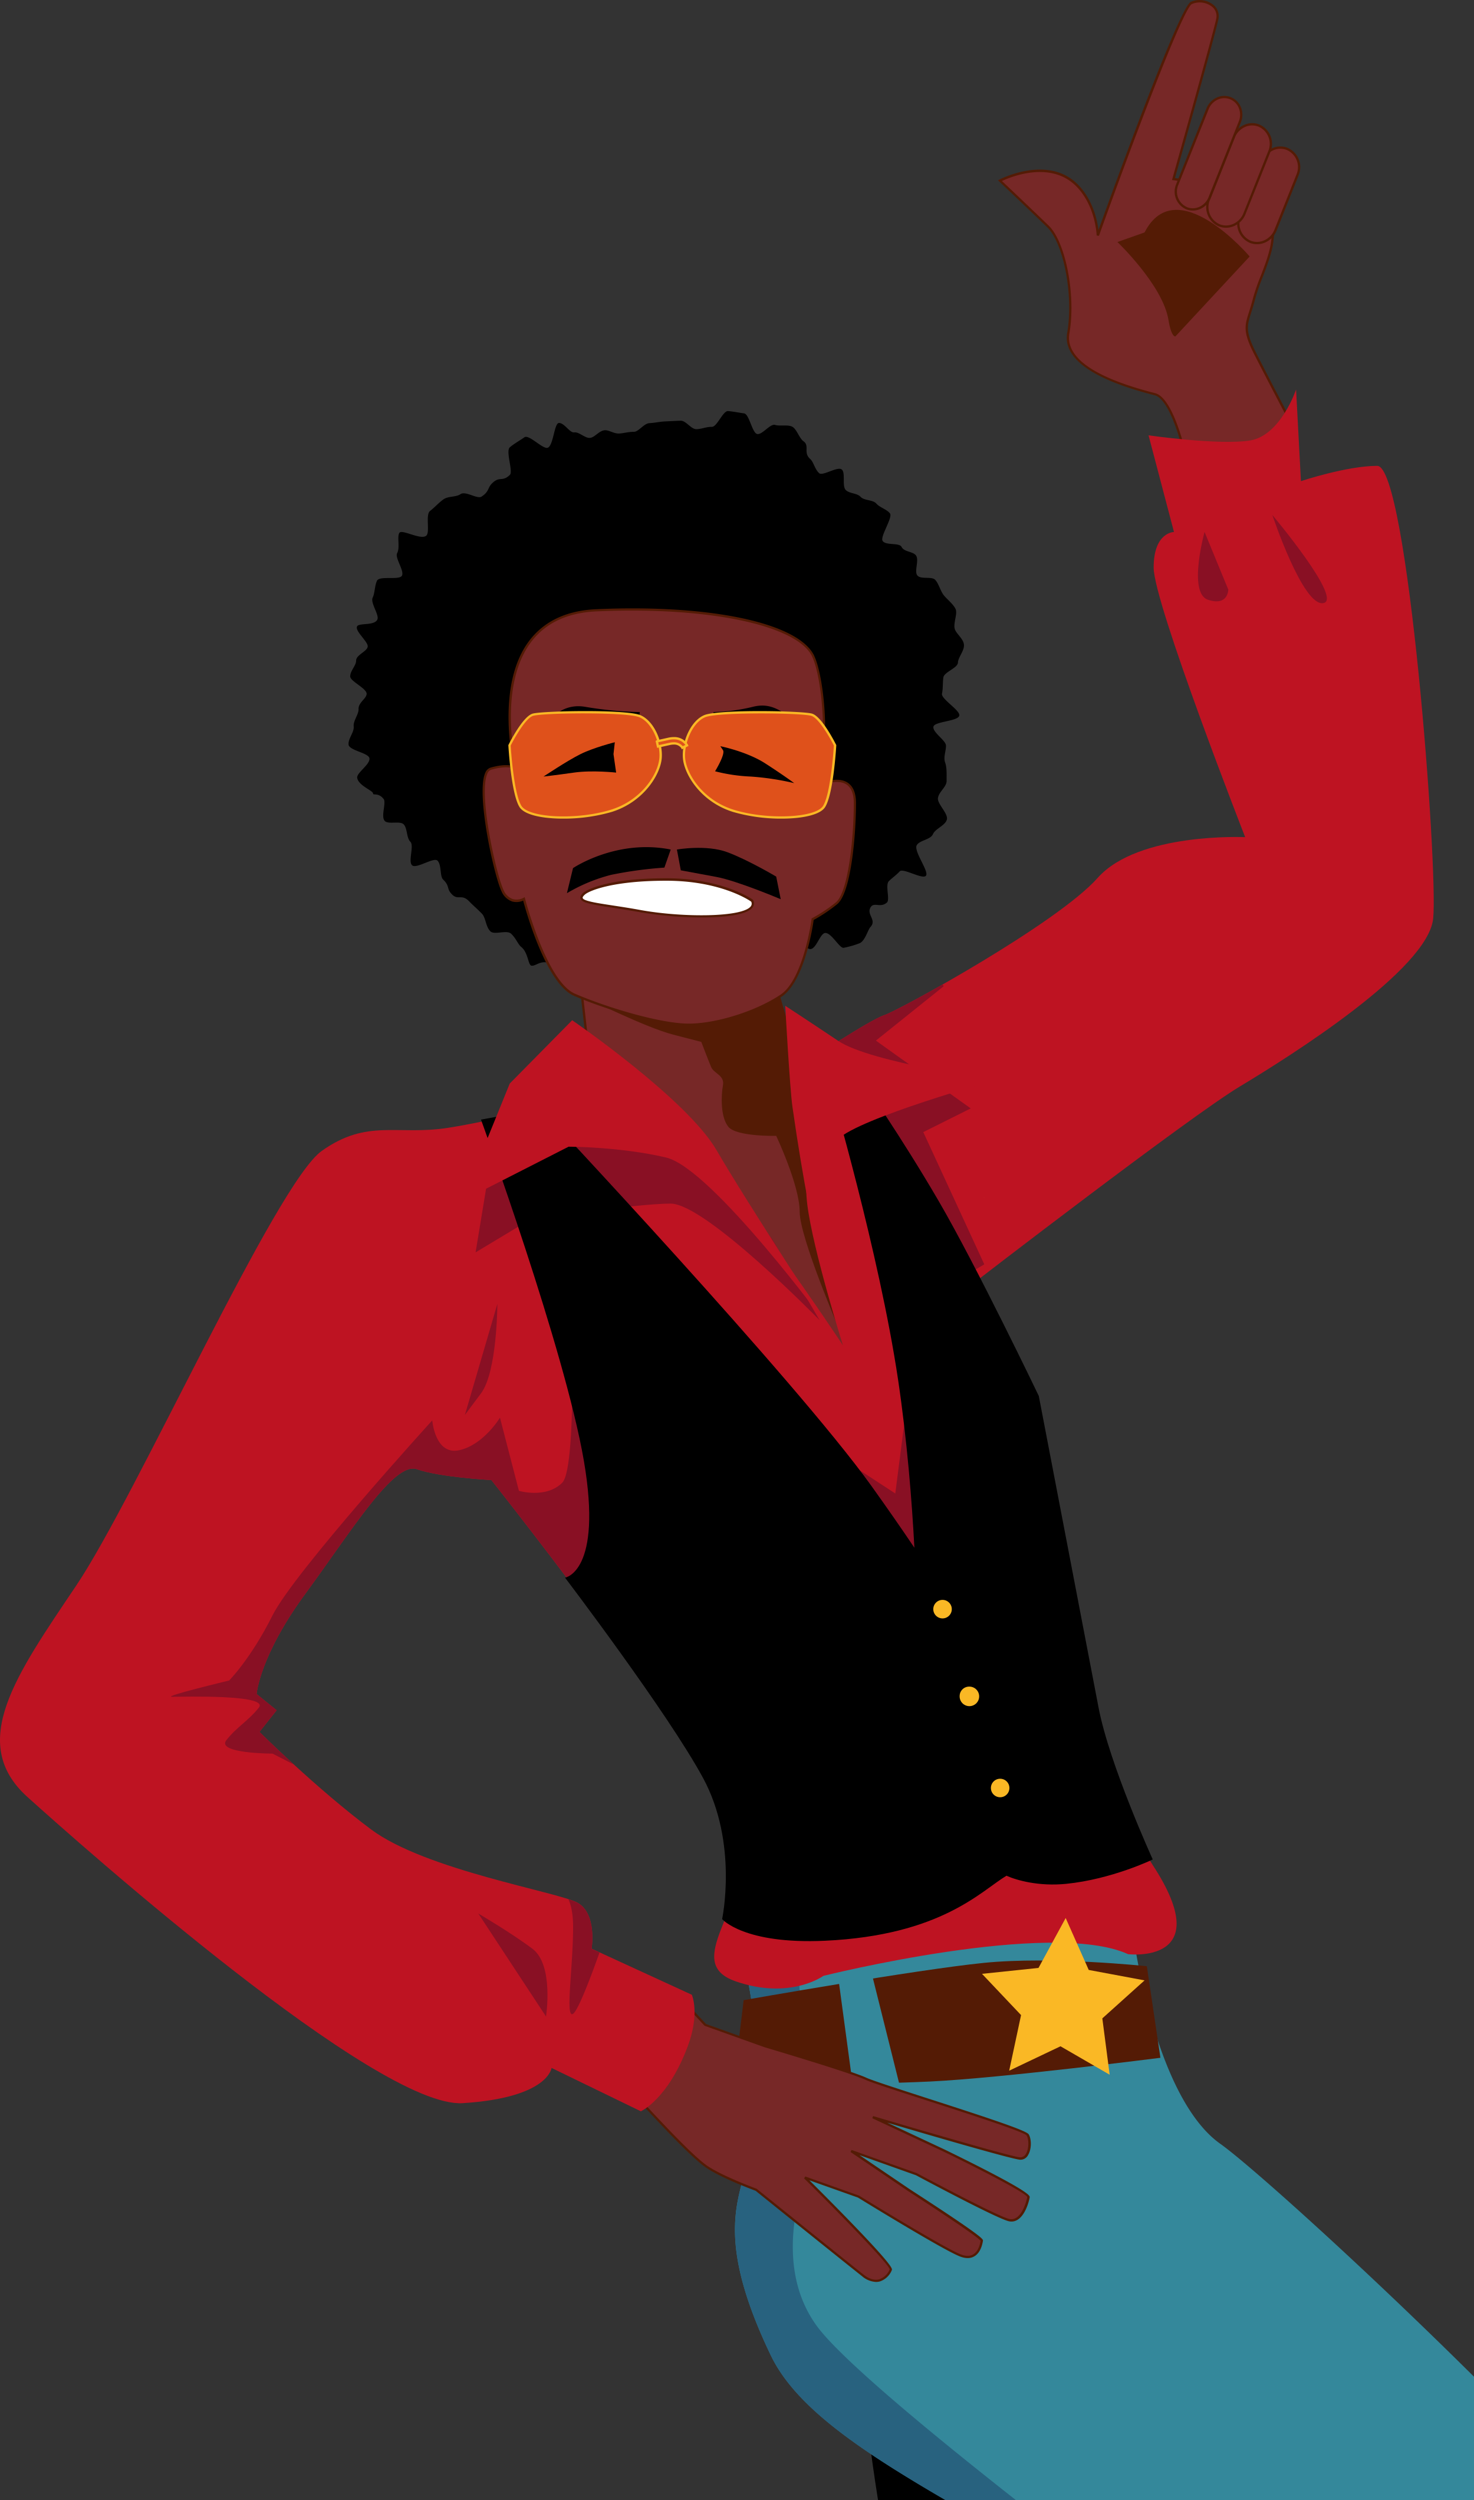 <svg xmlns="http://www.w3.org/2000/svg" width="637.32" height="1080.5" viewBox="0 0 637.32 1080.5"><rect x="0" y="0" width="637.32" height="1080.5" fill="#333333" stroke="none"/><g id="Слой_2" data-name="Слой 2"><g id="Disco_portraits04_72773405"><g id="Disco_portraits04_72773405-2" data-name="Disco_portraits04_72773405"><path d="M513.45 201.25s-5.65-28.77-14.18-30.94-40.21-10.24-37.38-26.45-1.52-39-8.8-46S432.35 78 432.35 78s20.5-10.9 33.31 2c8.72 8.8 9 21.62 9 21.62S509.84 3.55 515.1 1.23 527.39 2.37 526.35 8s-19 69.35-19 69.35 36.7 4.44 41.52 16.08-3.91 24.74-6.71 35.74-5.55 11.61.49 23.55 14.8 28.5 14.8 28.5-1 19.27-16.6 24.41S513.45 201.25 513.45 201.25z" fill="#772827" fill-rule="evenodd"/><path d="M531.59 207.64a32.07 32.07.0 0 1-18.45-6l-.15-.11v-.18c-.06-.28-5.69-28.49-13.81-30.55-27-6.88-39.68-16-37.75-27 2.8-16.06-1.49-38.64-8.66-45.6S432.14 78.53 432 78.4l-.5-.48.61-.32c.21-.11 21-10.92 33.91 2.12 6.54 6.61 8.41 15.53 8.93 19.68C481 82.65 509.87 3 514.9.78a9.52 9.52.0 0 1 9.52 1.15 6.23 6.23.0 0 1 2.42 6.17c-1 5.37-16.94 62.14-18.82 68.84 4.88.63 36.75 5.21 41.34 16.31 3.54 8.54.0 17.6-3.35 26.37a87.23 87.23.0 0 0-3.33 9.68c-.59 2.29-1.16 4.11-1.67 5.71-1.88 6-2.58 8.2 2.11 17.5 6 11.81 14.71 28.32 14.8 28.49l.06.12v.14c0 .2-1.22 19.66-16.94 24.85A30 30 0 0 1 531.59 207.64zM513.9 201c1.37 1 12.59 8.89 26.82 4.19 14.41-4.75 16.12-22.11 16.25-23.82-.83-1.56-9-17.11-14.74-28.38-4.88-9.66-4.09-12.17-2.17-18.25.5-1.59 1.07-3.39 1.65-5.66a89.92 89.92.0 0 1 3.37-9.79c3.31-8.59 6.74-17.46 3.36-25.62-4.65-11.24-40.76-15.74-41.12-15.79l-.58-.07.16-.56c.18-.63 17.93-63.76 19-69.3a5.2 5.2.0 0 0-2.06-5.2 8.6 8.6.0 0 0-8.5-1c-3.71 1.63-26.06 60.81-40.18 100.18l-1-.15c0-.13-.37-12.74-8.84-21.29-11.16-11.26-28.57-3.92-32.1-2.26 2.56 2.41 13.83 13.09 20.23 19.29 7.36 7.15 11.79 30.17 8.94 46.49-1.82 10.45 10.63 19.16 37 25.88C507.86 172 513.36 198.26 513.9 201z" fill="#541b05"/><path d="M494.88 100.45l-11.73 4.14s19.58 18.64 22.05 33.6c1.26 7.7 3 7.21 3 7.21l32.12-34.56S508.67 73.54 494.88 100.45z" fill="#541b05" fill-rule="evenodd"/><path d="M540.55 104.47a8.53 8.53.0 0 0 11-5.07L561 75.64a8.58 8.58.0 0 0-4.44-11.26h0a8.52 8.52.0 0 0-11 5.07l-9.49 23.76a8.57 8.57.0 0 0 4.43 11.26z" fill="#772827" fill-rule="evenodd"/><path d="M543.49 105.54a8.45 8.45.0 0 1-3.13-.6h0A9.1 9.1.0 0 1 535.65 93l9.5-23.76A9.4 9.4.0 0 1 550.21 64a8.46 8.46.0 0 1 6.55-.1 9.08 9.08.0 0 1 4.71 11.91L552 99.59a9.4 9.4.0 0 1-5.06 5.24A8.56 8.56.0 0 1 543.49 105.54zM540.73 104a7.51 7.51.0 0 0 5.79-.1 8.45 8.45.0 0 0 4.53-4.69l9.49-23.76a8.1 8.1.0 0 0-4.15-10.62 7.55 7.55.0 0 0-5.79.09 8.45 8.45.0 0 0-4.52 4.7l-9.5 23.76A8.1 8.1.0 0 0 540.73 104z" fill="#541b05"/><path d="M527.15 97.36a8.53 8.53.0 0 0 11-5.07l10.68-26.73a8.59 8.59.0 0 0-4.43-11.27h0a8.53 8.53.0 0 0-11 5.08L522.71 86.09a8.6 8.6.0 0 0 4.44 11.27z" fill="#772827" fill-rule="evenodd"/><path d="M530.09 98.43a8.45 8.45.0 0 1-3.13-.6h0a9.11 9.11.0 0 1-4.71-11.92l10.68-26.73A9.43 9.43.0 0 1 538 53.94a8.42 8.42.0 0 1 6.55-.11 9.08 9.08.0 0 1 4.72 11.91L538.57 92.47a9.39 9.39.0 0 1-5.06 5.25A8.77 8.77.0 0 1 530.09 98.43zm-2.75-1.53a7.48 7.48.0 0 0 5.78-.1 8.46 8.46.0 0 0 4.53-4.7l10.68-26.73a8.1 8.1.0 0 0-4.16-10.62 7.55 7.55.0 0 0-5.79.1 8.51 8.51.0 0 0-4.52 4.7L523.18 86.28a8.1 8.1.0 0 0 4.16 10.62z" fill="#541b05"/><path d="M513.05 90a7.75 7.75.0 0 0 10-4.6l13.06-32.68a7.79 7.79.0 0 0-4-10.24h0a7.77 7.77.0 0 0-10 4.61L509 79.72a7.8 7.8.0 0 0 4 10.24z" fill="#772827" fill-rule="evenodd"/><path d="M515.73 91a7.71 7.71.0 0 1-2.87-.55h0a8.32 8.32.0 0 1-4.31-10.89l13.06-32.67a8.69 8.69.0 0 1 4.63-4.8 7.76 7.76.0 0 1 10.35 4.35 8.72 8.72.0 0 1-.06 6.45l-13 32.67a8.7 8.7.0 0 1-4.41 4.69A7.92 7.92.0 0 1 515.73 91zm-2.49-1.48a6.74 6.74.0 0 0 5.42-.18 7.68 7.68.0 0 0 3.89-4.15L535.6 52.5a7.72 7.72.0 0 0 .06-5.71 6.74 6.74.0 0 0-9-3.8 7.65 7.65.0 0 0-4.09 4.25L509.48 79.91a7.31 7.31.0 0 0 3.76 9.59z" fill="#541b05"/><path d="M560.39 168.33s-6.6 19.78-19.79 22-44-2.2-44-2.2l11 41.77s-8.79.0-8.79 15.38 39.57 116.5 39.57 116.5-46.16-2.2-63.75 17.58-85.72 57.15-92.31 59.35-33 19.78-33 19.78l11.11 40.59 41.64 38.54 18.48 17.2s93.62-72.15 115.6-85.34 81.32-50.56 83.52-72.54-11-195.62-24.18-195.62-33 6.6-33 6.6z" fill="#be1322" fill-rule="evenodd"/><path d="M550.13 222.55s13.19 39.56 22 38.1S550.13 222.55 550.13 222.55zm-27.84 36.63c8.79 2.93 8.79-4.39 8.79-4.39l-10.26-24.91S513.5 256.25 522.29 259.18zM419.71 479l-41-29.3L408 426.23l-.46-.77c-12.79 7.25-22.85 12.45-25.18 13.23-6.6 2.19-33 19.78-33 19.78l11.11 40.59 41.64 38.54L417 551.44l8.58-5.05L399.2 489.24z" fill="#891024"/><path d="M347.46 190.73c2.71 2-.29 4.87 2.87 7.65 1.47 1.3 1.94 4.36 3.83 6.09 1.57 1.44 8.12-3.18 9.87-1.51 1.59 1.51.0 7.1 1.62 8.76s4.87 1.3 6.46 3 5.28 1.18 6.79 2.9 4.47 2.45 5.87 4.21-4.39 10.11-3.14 11.94c1.4 2.07 7.2.64 8.16 2.56 1.15 2.28 5 1.92 6.29 3.76 1.4 2.06-.9 6.91.57 8.6 1.59 1.84 6.17.25 7.71 1.9s2.25 4.83 3.7 6.64 4 3.71 5.08 5.9c1 2-1 6-.35 8.57.53 2.13 3.86 4.35 4 7s-2.5 5.29-2.61 7.65-5.94 4.05-6.29 6.39-.1 4.66-.6 7 8 7.25 7.48 9.53c-.58 2.47-10.79 2.49-11.18 4.78-.44 2.5 5.41 5.86 5.43 8.21s-1.19 4.88-.38 7.21.63 5.11.65 8c0 2.6-3.21 4.53-3.73 7.3-.48 2.61 4.65 6.89 3.81 9.5s-4.94 3.8-6 6.23-5.74 2.56-7 4.77c-1.43 2.54 5.39 11.29 4 13.15s-9.9-3.47-11.36-1.86-3.18 2.74-4.66 4.2c-1.73 1.69.55 8-.87 9.27-2.94 2.61-5.84-.64-7.24 2.42s2.89 5.13.1 8.19c-1.16 1.28-2.23 5.8-4.58 6.95a41.83 41.83.0 0 1-6.94 2c-1.78.43-5.44-6.81-8.15-6.38-2.08.32-3.68 6.62-6.14 6.93-2.19.28-5.08-5.19-7.45-4.93s-3.9 7.92-6.22 8.15-4.78-1.14-7.06-.92-5-4.23-7.25-4c-2.43.2-4.55 3.31-6.7 3.49-2.57.21-5.11-2.52-7.09-2.36-4.24.32-3.17 4.43-6.61 4.71-3.61.28-3-2.85-7.43-2.49-2.08.17-4.19 5.33-6.87 5.54-2.26.18-5-5-7.57-4.81-2.34.17-4.49 5-6.94 5.14s-5-3.16-7.44-3-4.79 2.25-7.14 2.38c-2.53.13-4.95 1.23-7.23 1.31-2.66.11-5.2-.73-7.32-.71-3.4.0-6.12-1.38-7.38-1.65-3.5-.76-5.16 1.52-7 1.34-1.52-.15-1.41-5.65-4.43-8.07-1.45-1.16-2.18-3.63-4.37-5.72-1.93-1.84-7.26.65-9-1.07-2-1.91-2-5.9-3.63-7.59-2-2.06-4-3.74-5.5-5.32-3.33-3.45-4.8-.32-7.49-3.06-2.5-2.55-.73-3.4-3.83-6.42-1.49-1.45-.56-6.31-2.44-8.17-1.59-1.58-9.26 3.77-11 2s1-8.42-.71-10.14-1.26-5.78-2.86-7.49-6.71.15-8.23-1.53c-1.78-2 .81-7.89-.51-9.51-2.37-2.9-4.53-1.35-4.53-2.34.0-1.25-6.31-3.35-6.86-6.75-.35-2.14 5.73-5.85 5.29-8.47-.37-2.32-8.64-3.34-9-5.82s2.47-5.47 2.2-7.87c-.28-2.55 2.2-5.25 2.1-7.55-.12-2.76 3.22-4.39 3.49-6.44.32-2.43-7.14-5.54-7.1-7.7.0-2.45 2.59-4.69 2.56-6.83.0-2.47 4.65-3.87 5-6s-5.86-6.93-4.52-8.88c1-1.44 7.33-.14 8.68-2.81 1-2-3.11-7.19-2-9.54 1-2.12.8-5 1.87-7.28s9.74-.08 10.8-2.22-3.18-7.71-2.09-9.7c1.33-2.44-.17-7.23 1-8.81s9.27 3.27 11.58 1.27c1.74-1.5-.45-9.1 1.65-10.7 1.93-1.48 3.74-3.54 5.78-5s5.39-.9 7.36-2.24c2.24-1.53 7.28 2.26 9.1 1.06 3.71-2.44 2.31-3.9 5.17-6.3s3.92-.09 7.06-3.06c1.59-1.5-1.95-10.31.06-12 1.83-1.54 4.28-2.9 6.27-4.29s8.13 5.47 10.16 4.49c2.42-1.17 2.73-10.68 4.78-10.68 2.41.0 4.59 4.34 6.6 4.08 2.19-.28 4.82 2.76 7 2.35 2-.36 3.63-2.94 6-3.26 1.93-.25 4.05 1.53 6.48 1.39 2-.12 3.94-.74 6.36-.74 2 0 4.26-3.64 6.72-3.74 2.1-.09 4.34-.63 6.71-.74 2.16-.1 4.42-.23 6.73-.31s4.5 3.69 6.79 3.66 4.4-1.08 6.68-1 4.81-7 7.05-6.82 4.71.69 6.93 1 3.46 8.47 5.65 8.91 5.6-4.57 7.73-3.93 5.27-.2 7.3.71S345.58 189.48 347.46 190.73z" fill-rule="evenodd"/><path d="M330.66 409.68l19.61 67.13 10.22 22.25 19.62 71.44s-1.22 24.59-12.26 24.59-58.86-8.2-58.86-8.2l-49.05-83.14-9.81-86.66z" fill="#772827" fill-rule="evenodd"/><path d="M367.85 595.59c-11 0-57-7.87-58.94-8.21h-.23L259.44 503.8l-9.86-87.16 81.44-7.5 19.73 67.53L361 498.85l19.67 71.59v.08C380.56 571.54 379.23 595.59 367.85 595.59zm-58.54-9.16c3.6.62 48.06 8.16 58.54 8.16 10.14.0 11.67-22.52 11.76-24L360 499.19 349.82 477l-19.53-66.81-79.61 7.33 9.74 86z" fill="#541b05"/><path d="M325.47 413.19l6.66 1.54 18.14 62.08 2.42 5.25.49 6.46 10.15 87.05s-17.57-40.6-17.57-51.92-10.15-32.78-10.15-32.78-17.17.39-20.68-3.91S311.8 473.3 312.59 469s-3.91-5.08-5.08-7.81-4.29-10.93-4.29-10.93l-12.1-3.12c-12.1-3.13-37.87-16-37.87-16z" fill="#541b05" fill-rule="evenodd"/><path d="M490.14 1001.24 389.08 915.48S374 996.34 374 1030.66c0 10.19 2.28 28.61 5.65 49.84h128C498.09 1035.13 490.14 1001.24 490.14 1001.24z" fill-rule="evenodd"/><path d="M637.32 1027.1c-51.47-51-98.25-92.57-109.66-100.62-28.3-20-37.47-89-37.47-89-79.75-7.49-167.88 13-167.88 13a282.63 282.63.0 0 1 5.15 35c1.28 17.48-3.55 21-3.55 41s-18.74 32.79 9.36 91.34c10.63 22.14 38 40.75 75.75 62.68h228.3z" fill="#34889b" fill-rule="evenodd"/><path d="M345.71 859.78l-1-13.71c-14 2.49-22.42 4.46-22.42 4.46a282.63 282.63.0 0 1 5.15 35c1.28 17.48-3.55 21-3.55 41s-18.74 32.79 9.36 91.34c10.63 22.14 38 40.75 75.75 62.68H439.4c-41.56-32.68-76.42-62-86.2-75.33-28.48-39 10.49-98.93 10.49-98.93z" fill="#28627f"/><path d="M321.54 864.37s74.73-13.19 104-16.12 70.33 1.46 70.33 1.46l5.86 39.57s-68.87 8.79-99.64 10.26-85 1.46-85 1.46z" fill="#541b05" fill-rule="evenodd"/><path d="M477.42 750.83c-1.15-3.54-3.45-13.37-6.28-26.34-18.57-25.76-28.46-59.22-37.27-89.14-5-17-9.5-34.21-12-51.76-1.35-9.37-2.71-19.35-1.23-28.79-16.3-9.46-28.83-26.89-35.28-44.33-2.24-6.06-.55-12.94 3.15-18.25-8.07-5.39-11.14-15.83-9.18-24.74-7.95-1-13.19-1.55-13.19-1.55L354 467.45s-7.43 33.17-4.95 53.08 15.43 60.89 15.43 60.89-53-80-69.09-89.38S257 473.3 257 473.3s-20.66 5.33-40.61 9.67c32.65 72 64.8 150.73 51.82 230.1 25.35 34.87 50.16 71.69 51.94 84.6 3.71 26.93-25.65 50.35-2.13 58.55s38-2.34 38-2.34 98.34-24.59 131.77-9.37c0 0 39 4.68 10.54-38.64C489.59 792.49 482.37 766.05 477.42 750.83z" fill="#be1322" fill-rule="evenodd"/><path d="M425.78 517.8l-.54-.52A5.5 5.5.0 0 1 425.78 517.8z" fill="#fab825"/><path d="M362.57 855.58 369.89 909.79 388.94 901 377.22 854.11 362.57 855.58z" fill="#34889b" fill-rule="evenodd"/><path d="M394.17 590.4s22.25 87.83 22.25 104.22-5.86 34-8.2 41-34-34-34-34l-37.48-89 50.36 32.79z" fill="#891024"/><path d="M351.4 283.14c4 7.94 5.7 28.52 4.57 38.79A170.26 170.26.0 0 0 354.82 339s14.83-6.84 14.83 8-2.28 38.79-8 43.36a64.43 64.43.0 0 1-10.27 6.84s-3.42 26.24-13.69 33.09-27.38 12.55-39.93 12.55-36-7.18-49.38-13c-12.65-5.47-21.86-41.42-21.86-41.42s-5.79 3.4-9.2-3.45-13.1-50.54-5.11-52.82 10.58-.21 10.58-.21-16.29-66 35.05-68.24S344.64 270.37 351.4 283.14z" fill="#772827" fill-rule="evenodd"/><path d="M297.78 443.36c-12 0-35.1-6.76-49.58-13-12-5.17-20.69-36.28-22-41.15a7.08 7.08.0 0 1-4.75.37 7.72 7.72.0 0 1-4.57-4.32c-3.15-6.31-11.14-42-7.1-51.2a3.71 3.71.0 0 1 2.3-2.32c5.52-1.58 8.58-1.11 10-.62-1.26-5.9-6.81-36.09 6.64-54.07 6.41-8.57 16.2-13.21 29.09-13.78 48.85-2.18 86.63 5.73 94 19.66h0c3.88 7.74 5.81 28.29 4.61 39.06-.91 8.19-1.09 14.26-1.13 16.31 1.95-.76 7.39-2.51 11.16-.11 2.43 1.56 3.66 4.53 3.66 8.84.0 14.39-2.22 39-8.17 43.75a68.13 68.13.0 0 1-10.12 6.78c-.4 2.91-4 26.57-13.87 33.17C327.18 437.93 309.89 443.36 297.78 443.36zm-70.92-55.65.16.64c.1.36 9.29 35.77 21.57 41.08 14.39 6.22 37.29 12.93 49.19 12.93s29-5.36 39.65-12.47c10-6.64 13.44-32.47 13.48-32.73v-.27l.24-.11A65.58 65.58.0 0 0 361.36 390c5.37-4.31 7.79-27.72 7.79-43 0-3.94-1.08-6.63-3.2-8-4.1-2.63-10.85.43-10.92.46l-.71.33V339c0-.07.0-7 1.15-17.17 1.18-10.64-.71-30.89-4.51-38.5-7.1-13.38-45.37-21.25-93.08-19.12-12.58.56-22.12 5.06-28.34 13.38-14.59 19.51-6.33 53.9-6.25 54.25l.36 1.43-1.16-.92s-2.58-1.87-10.13.29a2.82 2.82.0 0 0-1.66 1.76c-3.95 9 4 44.13 7.09 50.36a6.74 6.74.0 0 0 4 3.8 6.34 6.34.0 0 0 4.55-.56z" fill="#541b05"/><path d="M348.51 314.57s-16-4.56-24-1.14-17.11 2.28-17.11 2.28l1.13-8a78.61 78.61.0 0 0 17.12-2.29C334.82 303.17 339.38 308.87 348.51 314.57z" fill-rule="evenodd"/><path d="M276.64 307.73l-1.14 8s-3.43-2.28-16-3.42-18.77-3.62-22.19.94 1.92-10.09 15.61-7.81A162.88 162.88.0 0 0 276.64 307.73z" fill-rule="evenodd"/><path d="M361.07 322.1s-5.94-12-10.1-13.22-40.36-1.88-46.31.63-9.49 12-8.9 18.25 7.13 18.26 21.38 22.66 35.62 3.78 39.18-1.89S361.07 322.1 361.07 322.1z" fill="#df511b" fill-rule="evenodd"/><path d="M337.88 353.78A74.58 74.58.0 0 1 317 350.9c-13.9-4.3-21.07-16.09-21.72-23.09-.64-6.74 3.16-16.2 9.2-18.76s42.56-1.88 46.65-.65c4.32 1.31 10.15 13 10.4 13.47l.06.12v.13c-.05.86-1.24 21-4.83 26.68C354.61 352.2 346.77 353.78 337.88 353.78zM329.2 308.3c-10.56.0-21.51.47-24.34 1.67-5.57 2.36-9.19 11.48-8.6 17.75.63 6.72 7.57 18.06 21 22.22 14.41 4.46 35.33 3.55 38.61-1.67s4.56-24.29 4.67-26.07c-1.68-3.36-6.53-11.87-9.73-12.84C348.72 308.72 339.13 308.3 329.2 308.3z" fill="#fab825"/><path d="M220.3 322.1s5.93-12 10.09-13.22 40.37-1.88 46.31.63 9.5 12 8.9 18.25-7.12 18.26-21.37 22.66-35.62 3.78-39.18-1.89S220.3 322.1 220.3 322.1z" fill="#df511b" fill-rule="evenodd"/><path d="M243.49 353.78c-8.9.0-16.73-1.58-18.87-5-3.59-5.71-4.77-25.82-4.82-26.68V322l.06-.12c.25-.49 6.08-12.16 10.39-13.47 4.1-1.23 40.54-1.94 46.65.65s9.85 12 9.21 18.76c-.66 7-7.83 18.8-21.72 23.09A74.63 74.63.0 0 1 243.49 353.78zM220.81 322.2c.1 1.78 1.35 20.81 4.66 26.07s24.21 6.13 38.61 1.67c13.45-4.15 20.39-15.5 21-22.22.59-6.27-3-15.39-8.61-17.75s-41.61-1.93-46-.61C227.33 310.33 222.49 318.84 220.81 322.2z" fill="#fab825"/><path d="M297.07 322.12a6.37 6.37.0 0 0-5.78-3.09h0a10.06 10.06.0 0 0-2.22.25h0C284 320.4 284 320.4 284 320.41h0l.49 2.19 5.07-1.13h0a8.12 8.12.0 0 1 1.72-.2h0a4.25 4.25.0 0 1 3.62 1.64h0a1.46 1.46.0 0 1 .14.22h0l2-1z" fill="#df511b"/><path d="M294.76 323.83l-.18-.54s0 0-.07-.08a3.82 3.82.0 0 0-3.23-1.44 7.5 7.5.0 0 0-1.6.19l-5.56 1.24-.66-2.94.18-.2c.11-.11.11-.11 5.32-1.27a11.09 11.09.0 0 1 2.33-.26 6.82 6.82.0 0 1 6.25 3.42l.15.42zm-3.47-3.06a4.83 4.83.0 0 1 3.92 1.72l1.14-.57a6.07 6.07.0 0 0-5.06-2.39 9.62 9.62.0 0 0-2.11.24l-4.57 1 .27 1.22 4.58-1A8.36 8.36.0 0 1 291.29 320.77z" fill="#fab825"/><path d="M343.4 338.44a116.36 116.36.0 0 0-18.82-2.85 74 74 0 0 1-15.4-2.28s4.56-7.42 3.42-9.13l-1.14-1.71s11.41 2.28 19.39 7.42S343.4 338.44 343.4 338.44z" fill-rule="evenodd"/><path d="M266.4 333.88s-10.27-1.14-18.26.0S235 335.59 235 335.59s10.26-6.85 16-9.7 14.83-5.13 14.83-5.13l-.57 5.13z" fill-rule="evenodd"/><path d="M325.16 389.24s-12.55-9.13-37.07-9.13-33.92 4.72-35.48 6.06c-4.85 4.2 5.25 4.21 24.64 7.63S329.16 397.22 325.16 389.24z" fill="#fff" fill-rule="evenodd"/><path d="M303.4 396.47a160.68 160.68.0 0 1-26.24-2.18c-4.57-.81-8.57-1.41-12.1-2-9-1.37-13.54-2.06-14.1-4-.29-1 .62-1.95 1.32-2.57.08-.06 7.5-6.18 35.81-6.18 24.4.0 37.24 9.13 37.37 9.22l.1.08.05.11a2.9 2.9.0 0 1-.19 3.19C323.14 395.27 314 396.47 303.4 396.47zm-15.31-15.86c-23.19.0-33.24 4.29-35.15 5.94-.75.65-1.11 1.2-1 1.53.38 1.31 6.08 2.17 13.29 3.27 3.54.54 7.54 1.15 12.13 2 18.3 3.23 43.71 3.08 47.28-1.7a1.87 1.87.0 0 0 .15-2C323.54 388.73 311 380.61 288.09 380.61z" fill="#541b05"/><path d="M292.68 367.13s12.73-2.25 21.86 1.17 21.07 10.53 21.07 10.53l1.95 9.77s-18.67-7.92-27.8-9.63-15.4-2.86-15.4-2.86z" fill-rule="evenodd"/><path d="M290 367.13l-2.74 7.81a173.54 173.54.0 0 0-23 3.12A72.51 72.51.0 0 0 245.12 386l2.64-10.84S266.53 362.44 290 367.13z" fill-rule="evenodd"/><path d="M283.44 872.73c6.1-7.44 6.41-9.71 7-13.29L304.9 875.1l25.85 9.24s37.08 11 43.5 14 68.37 21.56 70.05 24.29.94 10.43-3.29 10.21S377.37 915 377.37 915L408 929.38s37 17.86 36.62 20.23-2.92 11.26-8.55 9.85-39.88-19.8-39.88-19.8l-28.18-10L393 946.46s31.79 20.41 31.56 21.84-1.58 9.52-9.56 6.25-43.77-25.32-43.77-25.32L348 941s38 37.58 37.1 39.88-5.05 8-12.12 2.4-46.11-37-46.11-37-14.57-5.34-21.27-9.88S283.57 915.19 275 906c-3-3.24-8.22-9-13.62-15.08C266.55 888.6 274.51 883.63 283.44 872.73z" fill="#772827"/><path d="M378.73 986.15a9.94 9.94.0 0 1-6-2.48c-6.86-5.4-44.26-35.47-46-36.91-1.28-.47-14.8-5.51-21.3-9.91s-20-19-29.08-28.76l-1.67-1.8c-3.16-3.4-8.51-9.32-13.63-15.08l-.45-.52.63-.27c5.08-2.23 13-7.16 21.89-18h0c5.94-7.24 6.31-9.49 6.88-12.9l.19-1.16 15.06 16.32 25.74 9.2c1.49.44 37.16 11 43.54 14 2.53 1.18 13.67 4.77 26.56 8.94 25.73 8.3 42.67 13.86 43.7 15.54 1.19 1.92 1.34 6.23-.25 8.91a3.71 3.71.0 0 1-3.48 2.06c-3.45-.17-41.89-11.41-57.41-16l24.66 11.54c.09.05 9.36 4.52 18.47 9.23 18.73 9.69 18.53 10.89 18.42 11.54-.32 1.94-1.86 7.44-5.09 9.55a4.93 4.93.0 0 1-4.07.69c-5.63-1.42-38.6-19.09-40-19.84l-24.39-8.68L393.23 946c.07.05 8 5.16 15.86 10.39 16.11 10.74 16 11.41 15.91 12-.69 4.2-2.45 6-3.81 6.74-1.73 1-3.89.93-6.43-.11-7.86-3.22-41.79-24.09-43.8-25.33l-21-7.46c3.1 3.08 10.28 10.25 17.32 17.51 19 19.6 18.55 20.72 18.31 21.33a8.42 8.42.0 0 1-5.2 4.87A6.22 6.22.0 0 1 378.73 986.15zm-116.55-95.1c5 5.6 10.1 11.26 13.16 14.56l1.68 1.8c8.47 9.13 22.65 24.4 28.9 28.62 6.58 4.45 21 9.76 21.16 9.82l.14.08c.39.31 39.12 31.45 46.11 37 2.46 1.93 4.75 2.63 6.81 2.08a7.54 7.54.0 0 0 4.53-4.28c-.21-2.2-22.8-25.31-37-39.33l.52-.83 23.24 8.27c.36.22 35.85 22.06 43.7 25.29 2.24.92 4.11 1 5.56.16 1.16-.64 2.66-2.19 3.29-5.91-1.21-1.76-19.75-14-31.31-21.46L367.75 930l.45-.89 28.17 10c.41.21 34.34 18.39 39.84 19.78a4 4 0 0 0 3.29-.55c2.91-1.91 4.37-7.19 4.65-8.89-.67-1.88-22.65-13.09-36.34-19.7l-30.66-14.35.36-.93c.59.17 59.4 17.62 63.53 17.82a2.73 2.73.0 0 0 2.57-1.57c1.35-2.28 1.27-6.24.26-7.88-1.19-1.58-25.44-9.4-43.15-15.11-12.93-4.17-24.1-7.78-26.68-9-6.32-3-43.06-13.89-43.43-14l-26-9.29-13.85-15c-.55 3.13-1.34 5.69-6.94 12.52h0C275.17 883.62 267.38 888.66 262.18 891.05z" fill="#541b05"/><path d="M32.93 685.25c26-38.64 86.38-173.82 106.19-187.88s32.49-6.5 54.77-10c6.44-1 14.43-2.62 22.53-4.38 32.65 72 64.8 150.73 51.82 230.1-27.56-37.9-55.78-73.48-55.78-73.48s-22.28-1.18-32.19-4.69S151.79 661.83 132 688.77s-21.05 43.32-21.05 43.32l8.66 7-7.42 9.37s24.75 24.59 48.28 42.15 80.48 26.94 89.14 31.62 6.19 19.91 6.19 19.91l43.34 19.91s3.56 8-1.77 22.25c-8.61 23-20.29 28.1-20.29 28.1l-38.61-18.74s-1.23 12.88-38.38 15.23S34.3 796.78 11.88 776.59C-14.11 753.17 6.94 723.9 32.93 685.25z" fill="#be1322" fill-rule="evenodd"/><path d="M249.6 822.26c8.67 4.68 6.19 19.91 6.19 19.91l3.44 1.58c-3.74 10.52-9.22 25-11.44 26.52-3.52 2.34.0-19.91.0-37.47.0-5.62-.85-9.43-2-12A24.4 24.4.0 0 1 249.6 822.26z" fill="#891024"/><path d="M236.08 871.44l-29.27-44.5s14.05 8.21 23.41 15.23S236.08 871.44 236.08 871.44z" fill="#891024"/><path d="M205.63 541.22l5.86-35.52 45.67-24.2 40.33 11.95c9 6.69 24.06 25.55 36.62 42.36l20.24 34.69s-49.18-50.36-64.4-50.36-60.9 7-60.9 7z" fill="#891024"/><path d="M99.07 726.24s9.37-9.37 18.74-28.11 69.09-84.31 69.09-84.31 1.17 15.22 11.71 12.88 17.56-14.05 17.56-14.05l8.2 31.62s11.71 3.51 18.74-3.52 3.51-90.16 3.51-90.16 21.08 90.16 25.76 100.71 4.69 56.2 4.69 56.2l-8.45 6.09c-27.69-38.1-56.16-74-56.16-74s-22.28-1.18-32.19-4.69S151.79 661.83 132 688.77s-21.05 43.32-21.05 43.32l8.66 7-7.42 9.37s6 6 14.92 14.13l-9.29-4.76s-24.59.0-19.91-5.86 9.37-8.2 14-14-32.79-4.69-37.48-4.69S99.07 726.24 99.07 726.24z" fill="#891024"/><path d="M208 602.11l-7 9.37 14.05-48S215 592.74 208 602.11z" fill="#891024"/><path d="M252.47 631.39c-8.2-48-44.5-147.55-44.5-147.55l25.77-4.69S343.81 596.26 376.61 641.92c7.31 10.2 13.51 19.16 18.75 26.94-1.07-20.05-3.12-46.18-7.05-72.6-8.2-55-29.27-126.48-29.27-126.48l14-2.33s16.39 23.42 32.78 51.52 43.33 84.31 43.33 84.31S470.28 713.36 475 738s23.42 65.57 23.42 65.57-17.64 8.56-37.47 10.54c-11.72 1.17-21.37-1.51-25.77-3.51-10.91 6.51-28.1 25.76-78.46 28.1-35.11 1.64-44.49-9.36-44.49-9.36s7-32.79-8.2-60.9-59.73-86.65-59.73-86.65S260.67 679.4 252.47 631.39z" fill-rule="evenodd"/><path d="M403.53 695.4a4 4 0 1 0 4-4 4 4 0 0 0-4 4z" fill="#fab825" fill-rule="evenodd"/><path d="M414.93 732.88a4.22 4.22.0 1 0 4.21-4A4.09 4.09.0 0 0 414.93 732.88z" fill="#fab825" fill-rule="evenodd"/><path d="M428.44 772.69a4 4 0 1 0 4-4 4 4 0 0 0-4 4z" fill="#fab825" fill-rule="evenodd"/><path d="M339.52 434.66s9 5.85 23 15.22 68 16.82 68 16.82-59 16.36-68.37 25.73.0 80.41.0 80.41S352 544 342.64 478.37C341.47 470.18 339.52 434.66 339.52 434.66z" fill="#be1322" fill-rule="evenodd"/><path d="M247.4 440.9s49.57 34 62.45 56.21 48.41 76.51 48.41 76.51S307.9 504.92 288 500.23s-42.16-4.68-42.16-4.68L199.78 519l20.62-50.74z" fill="#be1322" fill-rule="evenodd"/><path d="M479.79 896.6 458.53 884.31 436.35 894.85 441.48 870.83 424.59 853 449.02 850.45 460.77 828.88 470.74 851.32 494.88 855.83 476.62 872.25 479.79 896.6z" fill="#fab825" fill-rule="evenodd"/></g></g></g></svg>